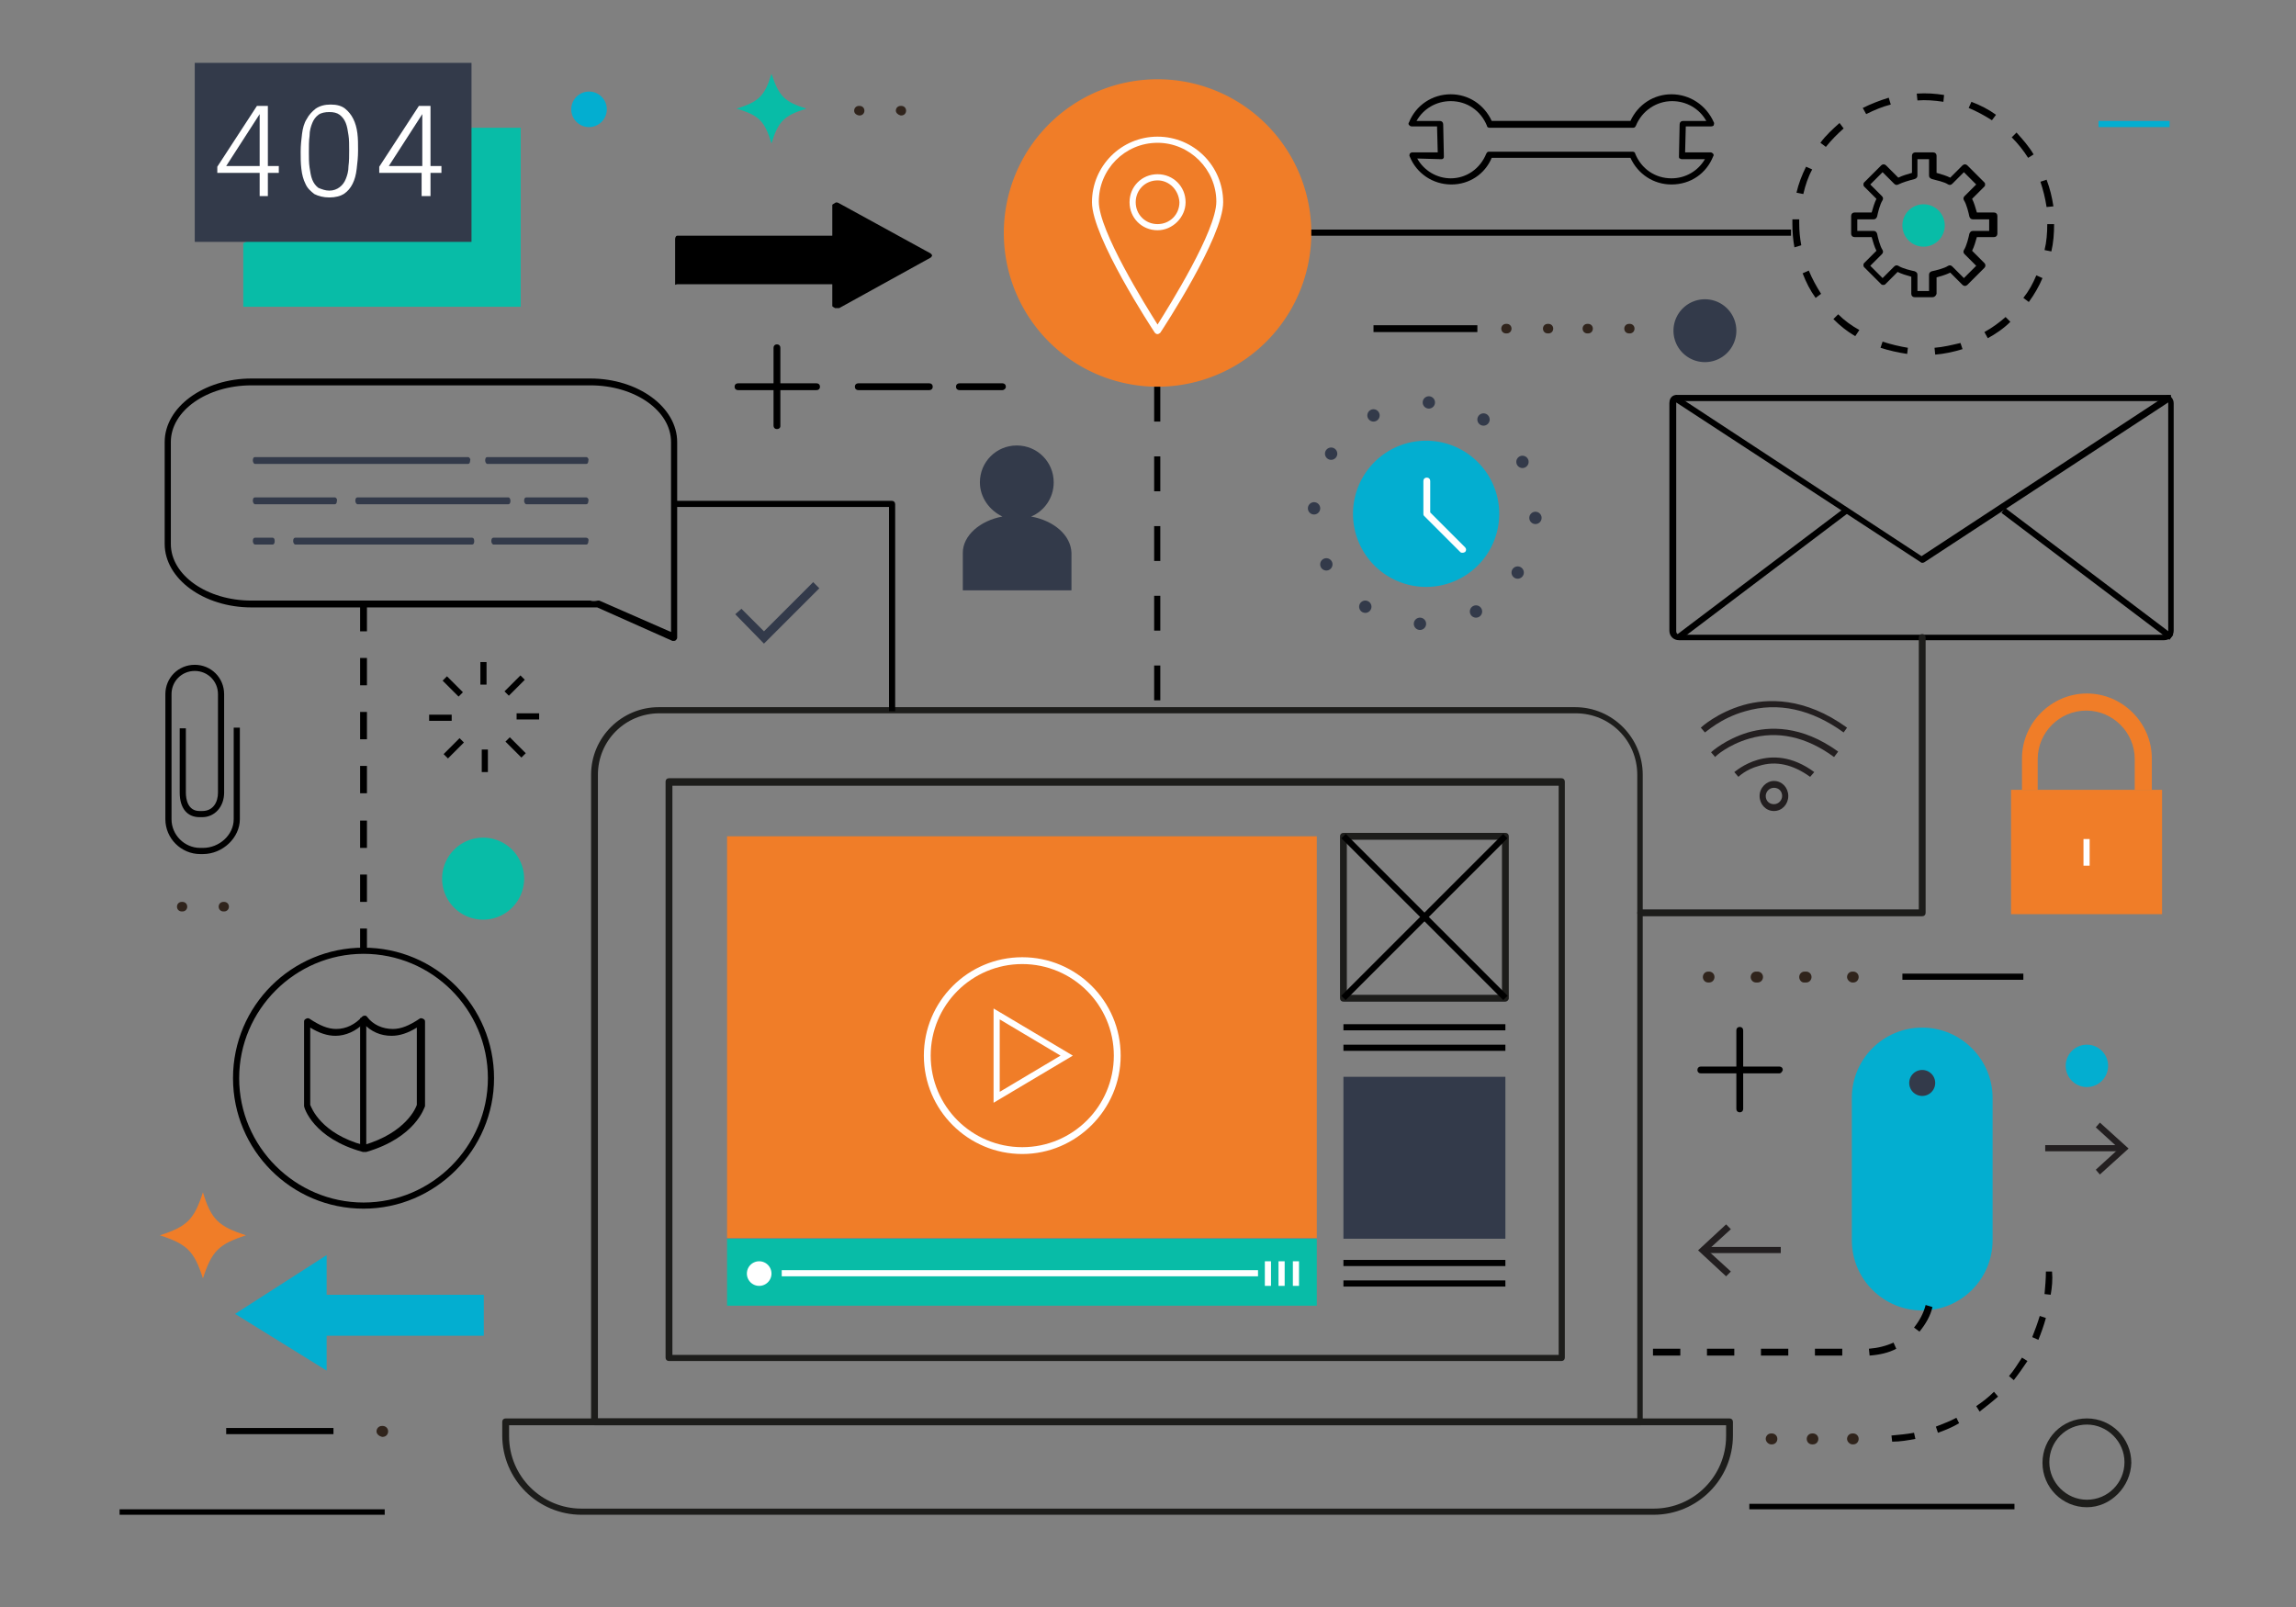 <?xml version="1.0" encoding="utf-8"?>
<svg id="master-artboard" viewBox="0 0 336 235.2" version="1.1" xmlns="http://www.w3.org/2000/svg" x="0px" y="0px" style="enable-background:new 0 0 336 235.2;" width="336px" height="235.2px">

<rect x="0" y="0" width="336" height="235.2" fill="#808080" stroke="none"/>

<g id="bag" transform="matrix(1, 0, 0, 1, -2.842170943040401e-14, 0)">
	</g>

<g id="background">
</g>

<g id="small_elements">
</g>
<g id="eyeglass" transform="matrix(1, 0, 0, 1, -2.842170943040401e-14, 0)">
	</g><g id="computer" transform="matrix(1, 0, 0, 1, -2.842170943040401e-14, 0)">
	</g><g id="pencil" transform="matrix(1, 0, 0, 1, -2.842170943040401e-14, 0)">
	</g><g id="mug" transform="matrix(1, 0, 0, 1, -2.842170943040401e-14, 0)">
	</g><g transform="matrix(1, 0, 0, 1, -8.526512829121202e-14, 0)">
			<g>
				<path d="M 70.3 96.9 H 71.2 V 100.2 H 70.3 V 96.9 Z"/>
			</g>
		</g><g transform="matrix(1, 0, 0, 1, -1.1368683772161603e-13, 0)">
				<path d="M 64.6 100 H 67.9 V 100.9 H 64.6 V 100 Z" transform="matrix(0.707 0.707 -0.707 0.707 90.438 -17.389)"/>
			</g><g transform="matrix(1, 0, 0, 1, -1.1368683772161603e-13, 0)">
				<path d="M 62.8 104.6 H 66.1 V 105.5 H 62.8 V 104.6 Z"/>
			</g><g transform="matrix(1, 0, 0, 1, -1.1368683772161603e-13, 0)">
				<path d="M 65.9 107.9 H 66.8 V 111.2 H 65.9 V 107.9 Z" transform="matrix(0.707 0.707 -0.707 0.707 96.946 -14.84)"/>
			</g><g transform="matrix(1, 0, 0, 1, -1.1368683772161603e-13, 0)">
				<path d="M 70.5 109.7 H 71.4 V 113 H 70.5 V 109.7 Z"/>
			</g><g transform="matrix(1, 0, 0, 1, -1.1368683772161603e-13, 0)">
				<path d="M 73.8 109 H 77.1 V 109.9 H 73.8 V 109 Z" transform="matrix(0.707 0.707 -0.707 0.707 99.493 -21.333)"/>
			</g><g transform="matrix(1, 0, 0, 1, -1.1368683772161603e-13, 0)">
				<path d="M 75.6 104.4 H 78.9 V 105.3 H 75.6 V 104.4 Z"/>
			</g><g transform="matrix(1, 0, 0, 1, -1.1368683772161603e-13, 0)">
				<path d="M 74.9 98.7 H 75.8 V 102 H 74.9 V 98.7 Z" transform="matrix(0.707 0.707 -0.707 0.707 92.989 -23.881)"/>
			</g><g transform="matrix(1, 0, 0, 1, -8.526512829121202e-14, 0)">
			<path d="M29.7,125h-0.4c-2.8,0-5.1-2.3-5.1-5.1v-18.3c0-2.4,1.9-4.3,4.3-4.3s4.3,1.9,4.3,4.3V116c0,2.1-1.4,3.6-3.2,3.6h-0.4&#10;&#9;&#9;&#9;&#9;c-1.8,0-2.9-1.3-2.9-3.6v-9.4h0.9v9.4c0,1,0.3,2.7,2,2.7h0.4c1.6,0,2.3-1.3,2.3-2.7v-14.4c0-1.9-1.5-3.4-3.4-3.4&#10;&#9;&#9;&#9;&#9;c-1.9,0-3.4,1.5-3.4,3.4v18.3c0,2.3,1.9,4.2,4.2,4.2h0.4c2.4,0,4.5-1.9,4.5-4.2v-13.4h0.9v13.4C35.1,122.6,32.6,125,29.7,125z"/>
		</g><g transform="matrix(1, 0, 0, 1, -8.526512829121202e-14, 0)">
			<g>
				<g>
					<path d="M 299.3 167.6 H 310.4 V 168.5 H 299.3 V 167.6 Z" class="st0" style="fill: rgb(35, 31, 32);"/>
				</g>
			</g>
			<g>
				<g>
					<g>
						<path d="M 307.3 164.3 L 306.7 165 L 310.1 168.1 L 306.7 171.2 L 307.3 171.9 L 311.5 168.1 Z" class="st0" style="fill: rgb(35, 31, 32);"/>
					</g>
				</g>
			</g>
		</g><g transform="matrix(1, 0, 0, 1, -1.1368683772161603e-13, 0)">
				<g>
					<path d="M 249.5 182.5 H 260.6 V 183.4 H 249.5 V 182.5 Z" class="st0" style="fill: rgb(35, 31, 32);"/>
				</g>
			</g><g transform="matrix(1, 0, 0, 1, -1.4210854715202004e-13, 0)">
					<g>
						<path d="M 252.6 186.8 L 253.3 186.1 L 249.9 183 L 253.3 179.9 L 252.6 179.2 L 248.5 183 Z" class="st0" style="fill: rgb(35, 31, 32);"/>
					</g>
				</g><g transform="matrix(1, 0, 0, 1, -1.1368683772161603e-13, 0)">
				<path d="M122.6,45.1c-0.1,0-0.3,0-0.4,0c-0.1-0.1-0.4-0.2-0.4-0.3v-3.2H99.1c-0.2,0-0.3,0.2-0.3,0V35c0-0.2,0.1-0.5,0.3-0.5&#10;&#9;&#9;&#9;&#9;&#9;h22.7V30c0-0.1,0.3-0.2,0.4-0.3c0.1-0.1,0.3-0.1,0.5,0l13.5,7.4c0.1,0.1,0.2,0.2,0.2,0.3c0,0.1-0.1,0.2-0.2,0.3l-13.4,7.4&#10;&#9;&#9;&#9;&#9;&#9;C122.7,45.1,122.7,45.1,122.6,45.1z"/>
			</g><g transform="matrix(1, 0, 0, 1, -1.1368683772161603e-13, 0)">
				<path d="M 34.4 192.3 L 47.8 200.6 L 47.8 195.5 L 70.8 195.5 L 70.8 189.5 L 47.8 189.5 L 47.8 183.7 Z" class="st1" style="fill: rgb(3, 174, 208);"/>
			</g><g transform="matrix(1, 0, 0, 1, -8.526512829121202e-14, 0)">
			<g>
				<path d="M260.4,157.1h-11.5c-0.3,0-0.5-0.2-0.5-0.5c0-0.3,0.2-0.5,0.5-0.5h11.5c0.3,0,0.5,0.2,0.5,0.5&#10;&#9;&#9;&#9;&#9;&#9;C260.8,156.9,260.6,157.1,260.4,157.1z"/>
			</g>
		</g><g transform="matrix(1, 0, 0, 1, -1.1368683772161603e-13, 0)">
				<path d="M254.6,162.8c-0.3,0-0.5-0.2-0.5-0.5v-11.5c0-0.3,0.2-0.5,0.5-0.5c0.3,0,0.5,0.2,0.5,0.5v11.5&#10;&#9;&#9;&#9;&#9;&#9;C255.1,162.6,254.9,162.8,254.6,162.8z"/>
			</g><g transform="matrix(1, 0, 0, 1, -8.526512829121202e-14, 0)">
			<g>
				<path d="M119.5,57.1H108c-0.3,0-0.5-0.2-0.5-0.5s0.2-0.5,0.5-0.5h11.5c0.3,0,0.5,0.2,0.5,0.5S119.8,57.1,119.5,57.1z"/>
			</g>
		</g><g transform="matrix(1, 0, 0, 1, -1.1368683772161603e-13, 0)">
				<path d="M113.7,62.8c-0.3,0-0.5-0.2-0.5-0.5V50.9c0-0.3,0.2-0.5,0.5-0.5c0.3,0,0.5,0.2,0.5,0.5v11.5&#10;&#9;&#9;&#9;&#9;&#9;C114.2,62.6,114,62.8,113.7,62.8z"/>
			</g><g transform="matrix(1, 0, 0, 1, -8.526512829121202e-14, 0)">
			<g>
				<g>
					<path d="M98.6,93.8c-0.1,0-0.1,0-0.2,0l-11-4.9c-0.4,0-0.7,0-1,0H36.8c-7,0-12.7-4.2-12.7-9.3V64.7c0-5.1,5.7-9.3,12.7-9.3&#10;&#9;&#9;&#9;&#9;&#9;&#9;h49.6c7,0,12.7,4.2,12.7,9.3v28.6c0,0.2-0.1,0.3-0.2,0.4C98.8,93.8,98.7,93.8,98.6,93.8z M87.5,87.9c0.1,0,0.1,0,0.2,0&#10;&#9;&#9;&#9;&#9;&#9;&#9;l10.5,4.6V64.7c0-4.6-5.3-8.3-11.8-8.3H36.8c-6.5,0-11.8,3.7-11.8,8.3v14.9c0,4.6,5.3,8.3,11.8,8.3h49.6&#10;&#9;&#9;&#9;&#9;&#9;&#9;C86.7,88,87,88,87.5,87.9C87.4,87.9,87.4,87.9,87.5,87.9z"/>
				</g>
			</g>
		</g><g transform="matrix(1, 0, 0, 1, -1.1368683772161603e-13, 0)">
				<path class="st2" d="M68.5,66.9H37.3c-0.2,0-0.3,0.2-0.3,0.5c0,0.3,0.2,0.5,0.3,0.5h31.2c0.2,0,0.3-0.2,0.3-0.5&#10;&#9;&#9;&#9;&#9;&#9;C68.9,67.2,68.7,66.9,68.5,66.9z" style="fill: rgb(51, 58, 74);"/>
			</g><g transform="matrix(1, 0, 0, 1, -1.1368683772161603e-13, 0)">
				<path class="st2" d="M85.8,66.9H71.3c-0.2,0-0.3,0.2-0.3,0.5c0,0.3,0.2,0.5,0.3,0.5h14.5c0.2,0,0.3-0.2,0.3-0.5&#10;&#9;&#9;&#9;&#9;&#9;C86.2,67.2,86,66.9,85.8,66.9z" style="fill: rgb(51, 58, 74);"/>
			</g><g transform="matrix(1, 0, 0, 1, -1.1368683772161603e-13, 0)">
				<path class="st2" d="M49,72.8H37.3c-0.2,0-0.3,0.2-0.3,0.5c0,0.3,0.2,0.5,0.3,0.5H49c0.2,0,0.3-0.2,0.3-0.5&#10;&#9;&#9;&#9;&#9;&#9;C49.4,73.1,49.2,72.8,49,72.8z" style="fill: rgb(51, 58, 74);"/>
			</g><g transform="matrix(1, 0, 0, 1, -1.1368683772161603e-13, 0)">
				<path class="st2" d="M85.8,72.8h-8.8c-0.2,0-0.3,0.2-0.3,0.5c0,0.3,0.2,0.5,0.3,0.5h8.8c0.2,0,0.3-0.2,0.3-0.5&#10;&#9;&#9;&#9;&#9;&#9;C86.2,73.1,86,72.8,85.8,72.8z" style="fill: rgb(51, 58, 74);"/>
			</g><g transform="matrix(1, 0, 0, 1, -1.1368683772161603e-13, 0)">
				<path class="st2" d="M74.4,72.8H52.3c-0.2,0-0.3,0.2-0.3,0.5c0,0.3,0.2,0.5,0.3,0.5h22.1c0.2,0,0.3-0.2,0.3-0.5&#10;&#9;&#9;&#9;&#9;&#9;C74.7,73.1,74.6,72.8,74.4,72.8z" style="fill: rgb(51, 58, 74);"/>
			</g><g transform="matrix(1, 0, 0, 1, -1.1368683772161603e-13, 0)">
				<path class="st2" d="M39.9,78.7h-2.6c-0.2,0-0.3,0.2-0.3,0.5c0,0.3,0.2,0.5,0.3,0.5h2.6c0.2,0,0.3-0.2,0.3-0.5&#10;&#9;&#9;&#9;&#9;&#9;C40.2,78.9,40.1,78.7,39.9,78.7z" style="fill: rgb(51, 58, 74);"/>
			</g><g transform="matrix(1, 0, 0, 1, -1.1368683772161603e-13, 0)">
				<path class="st2" d="M69.1,78.7H43.2c-0.2,0-0.3,0.2-0.3,0.5c0,0.3,0.2,0.5,0.3,0.5h25.9c0.2,0,0.3-0.2,0.3-0.5&#10;&#9;&#9;&#9;&#9;&#9;C69.4,78.9,69.3,78.7,69.1,78.7z" style="fill: rgb(51, 58, 74);"/>
			</g><g transform="matrix(1, 0, 0, 1, -1.1368683772161603e-13, 0)">
				<path class="st2" d="M85.8,78.7H72.2c-0.2,0-0.3,0.2-0.3,0.5c0,0.3,0.2,0.5,0.3,0.5h13.6c0.2,0,0.3-0.2,0.3-0.5&#10;&#9;&#9;&#9;&#9;&#9;C86.2,78.9,86,78.7,85.8,78.7z" style="fill: rgb(51, 58, 74);"/>
			</g><g transform="matrix(1, 0, 0, 1, -8.526512829121202e-14, 0)">
			<g>
				<g>
					<path d="M316.7,93.7h-71c-0.8,0-1.4-0.6-1.4-1.4V59c0-0.5,0.2-0.9,0.6-1.1c0.2-0.1,0.4-0.1,0.5,0l35.8,23.5L317,57.9&#10;&#9;&#9;&#9;&#9;&#9;&#9;c0.2-0.1,0.4-0.1,0.5,0c0.4,0.3,0.6,0.7,0.6,1.1v33.3C318.1,93.1,317.5,93.7,316.7,93.7z M245.3,58.9c0,0,0,0.1,0,0.2v33.3&#10;&#9;&#9;&#9;&#9;&#9;&#9;c0,0.3,0.2,0.5,0.5,0.5h71c0.3,0,0.5-0.2,0.5-0.5V59c0,0,0-0.1,0-0.1l-35.7,23.4c-0.2,0.1-0.4,0.1-0.5,0L245.3,58.9z"/>
				</g>
			</g>
		</g><g transform="matrix(1, 0, 0, 1, -1.1368683772161603e-13, 0)">
				<path d="M 245.2 57.8 H 317.7 V 58.7 H 245.2 V 57.8 Z"/>
			</g><g transform="matrix(1, 0, 0, 1, -1.1368683772161603e-13, 0)">
				<path d="M 257.5 68.6 H 258.4 V 99.4 H 257.5 V 68.6 Z" transform="matrix(0.603 0.798 -0.798 0.603 169.331 -172.448)"/>
			</g><g transform="matrix(1, 0, 0, 1, -1.1368683772161603e-13, 0)">
				<path d="M 290 83.5 H 320.8 V 84.4 H 290 V 83.5 Z" transform="matrix(0.798 0.603 -0.603 0.798 112.375 -167.153)"/>
			</g><g transform="matrix(1, 0, 0, 1, -8.526512829121202e-14, 0)">
			<path d="M212.4,27L212.4,27L212.4,27c-2.7,0-5.1-1.6-6.1-4.1c-0.1-0.1,0-0.3,0-0.4c0.1-0.1,0.2-0.2,0.4-0.2l3.7,0l-0.1-3.8h-3.7&#10;&#9;&#9;&#9;&#9;c-0.2,0-0.3-0.1-0.4-0.2c-0.1-0.1-0.1-0.3,0-0.4c1-2.5,3.4-4.1,6.1-4.1c2.6,0,4.9,1.5,6,3.9l20.3,0c1.1-2.4,3.4-3.9,6-3.9&#10;&#9;&#9;&#9;&#9;c2.7,0,5.1,1.6,6.2,4.1c0.1,0.1,0,0.3,0,0.4s-0.2,0.2-0.4,0.2l0,0l-3.7,0l-0.1,3.8l3.7,0c0.2,0,0.3,0.1,0.4,0.2&#10;&#9;&#9;&#9;&#9;c0.1,0.1,0.1,0.3,0,0.4c-1,2.5-3.3,4.1-6.1,4.1c-2.6,0-4.9-1.5-6-3.9h-20.3C217.3,25.5,215,27,212.4,27z M207.4,23.2&#10;&#9;&#9;&#9;&#9;c1,1.8,2.9,2.9,4.9,2.9l0,0.5v-0.5c2.3,0,4.3-1.4,5.2-3.6c0.1-0.2,0.2-0.3,0.4-0.3l21,0c0.2,0,0.4,0.1,0.4,0.3&#10;&#9;&#9;&#9;&#9;c0.9,2.2,2.9,3.6,5.3,3.6c2.1,0,3.9-1.1,4.9-2.8l-3.4,0c-0.1,0-0.2-0.1-0.3-0.1c-0.1-0.1-0.1-0.2-0.1-0.3l0.1-4.7&#10;&#9;&#9;&#9;&#9;c0-0.3,0.2-0.5,0.5-0.5l0,0l3.4,0c-1-1.8-2.9-2.9-5-2.9c-2.3,0-4.4,1.4-5.3,3.6c-0.1,0.2-0.2,0.3-0.4,0.3l-21,0&#10;&#9;&#9;&#9;&#9;c-0.2,0-0.4-0.1-0.4-0.3c-0.9-2.2-2.9-3.6-5.3-3.6c-2.1,0-4,1.1-5,2.9h3.4c0.3,0,0.5,0.2,0.5,0.5l0.1,4.7c0,0.1,0,0.2-0.1,0.3&#10;&#9;&#9;&#9;&#9;c-0.1,0.1-0.2,0.1-0.3,0.1L207.4,23.2z"/>
		</g><g transform="matrix(1, 0, 0, 1, -8.526512829121202e-14, 0)">
			<g>
				<path class="st1" d="M281.3,150.4C281.3,150.4,281.3,150.4,281.3,150.4c-5.7,0-10.3,4.6-10.3,10.3c0,0,0,0.1,0,0.1v0.1v19.4&#10;&#9;&#9;&#9;&#9;&#9;c0,0.1,0,0.1,0,0.2v1h0c0,5.8,4.7,10.3,10.3,10.3c5.7,0,10.3-4.6,10.3-10.3v-20.6C291.7,155.1,287,150.4,281.3,150.4z" style="fill: rgb(3, 174, 208);"/>
			</g>
		</g><g transform="matrix(1, 0, 0, 1, -1.1368683772161603e-13, 0)">
				<path d="M 283.2 158.5 A 1.9 1.9 0 0 1 281.3 160.4 A 1.9 1.9 0 0 1 279.4 158.5 A 1.9 1.9 0 0 1 281.3 156.6 A 1.9 1.9 0 0 1 283.2 158.5 Z" class="st2" style="fill: rgb(51, 58, 74);"/>
			</g><g transform="matrix(1, 0, 0, 1, -8.526512829121202e-14, 0)">
			<g>
				<path class="st0" d="M268.4,110.8c-4.1-3-8.3-3.9-12.4-2.7c-3.1,0.9-5,2.6-5,2.7l-0.6-0.7c0.1-0.1,2.1-1.9,5.4-2.9&#10;&#9;&#9;&#9;&#9;&#9;c3.1-0.9,7.8-1.1,13.2,2.8L268.4,110.8z" style="fill: rgb(35, 31, 32);"/>
			</g>
		</g><g transform="matrix(1, 0, 0, 1, -1.1368683772161603e-13, 0)">
				<path class="st0" d="M269.8,107.2c-4.7-3.4-9.6-4.5-14.4-3.1c-3.6,1-5.8,3.1-5.9,3.1l-0.6-0.7c0.1-0.1,2.4-2.2,6.2-3.3&#10;&#9;&#9;&#9;&#9;&#9;c3.5-1,9-1.2,15.2,3.3L269.8,107.2z" style="fill: rgb(35, 31, 32);"/>
			</g><g transform="matrix(1, 0, 0, 1, -1.1368683772161603e-13, 0)">
				<path class="st0" d="M264.9,113.7c-2.5-1.8-5-2.4-7.5-1.6c-1.9,0.5-3,1.6-3,1.6l-0.6-0.7c0.1,0,5.2-4.8,11.7,0L264.9,113.7z" style="fill: rgb(35, 31, 32);"/>
			</g><g transform="matrix(1, 0, 0, 1, -1.1368683772161603e-13, 0)">
				<path class="st0" d="M259.6,118.7L259.6,118.7c-1.2,0-2.1-1-2.1-2.2c0-1.2,1-2.2,2.1-2.2c1.2,0,2.1,1,2.1,2.2&#10;&#9;&#9;&#9;&#9;&#9;C261.7,117.7,260.8,118.7,259.6,118.7z M259.6,115.3c-0.7,0-1.2,0.6-1.2,1.2c0,0.7,0.5,1.2,1.2,1.2c0.7,0,1.2-0.6,1.2-1.2&#10;&#9;&#9;&#9;&#9;&#9;C260.8,115.8,260.3,115.3,259.6,115.3z" style="fill: rgb(35, 31, 32);"/>
			</g><g transform="matrix(1, 0, 0, 1, -8.526512829121202e-14, 0)">
			<path class="st2" d="M150.9,75.6c1.9-0.8,3.3-2.7,3.3-5c0-3-2.4-5.4-5.4-5.4c-3,0-5.4,2.4-5.4,5.4c0,2.2,1.4,4.1,3.3,5&#10;&#9;&#9;&#9;&#9;c-3.3,0.6-5.8,2.8-5.8,5.3c0,3.1,0,5.5,0,5.5h15.9v-5.5C156.7,78.3,154.2,76.2,150.9,75.6z" style="fill: rgb(51, 58, 74);"/>
		</g><g transform="matrix(1, 0, 0, 1, -8.526512829121202e-14, 0)">
			<g>
				<path d="M 191.9 34.1 A 22.5 22.5 0 0 1 169.4 56.6 A 22.5 22.5 0 0 1 146.9 34.1 A 22.5 22.5 0 0 1 169.4 11.6 A 22.5 22.5 0 0 1 191.9 34.1 Z" class="st3" style="fill: rgb(240, 125, 40);"/>
			</g>
		</g><g transform="matrix(1, 0, 0, 1, -1.1368683772161603e-13, 0)">
				<g>
					<g>
						<path class="st4" d="M169.4,48.9c-0.2,0-0.3-0.1-0.4-0.2c-0.4-0.6-9.2-14-9.2-19.1c0-5.3,4.3-9.6,9.6-9.6&#10;&#9;&#9;&#9;&#9;&#9;&#9;&#9;c5.3,0,9.6,4.3,9.6,9.6c0,5.1-8.8,18.5-9.2,19.1C169.7,48.8,169.5,48.9,169.4,48.9z M169.4,20.9c-4.8,0-8.6,3.9-8.6,8.6&#10;&#9;&#9;&#9;&#9;&#9;&#9;&#9;c0,4.3,6.9,15.3,8.6,18c1.7-2.7,8.6-13.7,8.6-18C178,24.8,174.1,20.9,169.4,20.9z" style="fill: rgb(255, 255, 255);"/>
					</g>
				</g>
			</g><g transform="matrix(1, 0, 0, 1, -1.4210854715202004e-13, 0)">
					<g>
						<path class="st4" d="M169.4,33.7c-2.3,0-4.1-1.8-4.1-4.1c0-2.3,1.8-4.1,4.1-4.1c2.3,0,4.1,1.8,4.1,4.1&#10;&#9;&#9;&#9;&#9;&#9;&#9;&#9;C173.5,31.8,171.6,33.7,169.4,33.7z M169.4,26.4c-1.8,0-3.2,1.4-3.2,3.2c0,1.8,1.4,3.2,3.2,3.2c1.8,0,3.2-1.4,3.2-3.2&#10;&#9;&#9;&#9;&#9;&#9;&#9;&#9;C172.5,27.8,171.1,26.4,169.4,26.4z" style="fill: rgb(255, 255, 255);"/>
					</g>
				</g><g transform="matrix(1, 0, 0, 1, -8.526512829121202e-14, 0)">
			<g>
				<path d="M282.8,43.5h-2.6c-0.3,0-0.5-0.2-0.5-0.5v-2.5c-0.7-0.2-1.4-0.4-2-0.7l-1.8,1.8c-0.1,0.1-0.2,0.1-0.3,0.1c0,0,0,0,0,0&#10;&#9;&#9;&#9;&#9;&#9;c-0.1,0-0.2,0-0.3-0.1l-2.5-2.5c-0.1-0.1-0.1-0.2-0.1-0.3c0-0.1,0-0.2,0.1-0.3l1.8-1.8c-0.3-0.6-0.5-1.3-0.7-2h-2.5&#10;&#9;&#9;&#9;&#9;&#9;c-0.3,0-0.5-0.2-0.5-0.5v-2.6c0-0.3,0.2-0.5,0.5-0.5h2.5c0.2-0.7,0.4-1.4,0.7-2l-1.8-1.8c-0.1-0.1-0.1-0.2-0.1-0.3&#10;&#9;&#9;&#9;&#9;&#9;c0-0.1,0-0.2,0.1-0.3l2.5-2.5c0.2-0.2,0.5-0.2,0.7,0l1.8,1.8c0.6-0.3,1.3-0.5,2-0.7v-2.5c0-0.3,0.2-0.5,0.5-0.5h2.6&#10;&#9;&#9;&#9;&#9;&#9;c0.3,0,0.5,0.2,0.5,0.5v2.5c0.7,0.2,1.4,0.4,2,0.7l1.8-1.8c0.2-0.2,0.5-0.2,0.7,0l2.5,2.5c0.1,0.1,0.1,0.2,0.1,0.3&#10;&#9;&#9;&#9;&#9;&#9;c0,0.1,0,0.2-0.1,0.3l-1.8,1.8c0.3,0.6,0.5,1.3,0.7,2h2.5c0.3,0,0.5,0.2,0.5,0.5v2.6c0,0.3-0.2,0.5-0.5,0.5h-2.5&#10;&#9;&#9;&#9;&#9;&#9;c-0.2,0.7-0.4,1.4-0.7,2l1.8,1.8c0.2,0.2,0.2,0.5,0,0.7l-2.5,2.5c-0.2,0.2-0.5,0.2-0.7,0l-1.8-1.8c-0.6,0.3-1.3,0.5-2,0.7V43&#10;&#9;&#9;&#9;&#9;&#9;C283.3,43.3,283.1,43.5,282.8,43.5z M280.6,42.6h1.7v-2.4c0-0.2,0.1-0.4,0.4-0.5c0.5-0.1,1.8-0.4,2.4-0.8&#10;&#9;&#9;&#9;&#9;&#9;c0.2-0.1,0.4-0.1,0.6,0.1l1.7,1.7l1.8-1.8l-1.7-1.7c-0.2-0.2-0.2-0.4-0.1-0.6c0.4-0.6,0.7-1.9,0.8-2.4c0.1-0.2,0.2-0.4,0.5-0.4&#10;&#9;&#9;&#9;&#9;&#9;h2.4v-1.7h-2.4c-0.2,0-0.4-0.1-0.5-0.4c-0.1-0.5-0.4-1.8-0.8-2.4c-0.1-0.2-0.1-0.4,0.1-0.6l1.7-1.7l-1.8-1.8l-1.7,1.7&#10;&#9;&#9;&#9;&#9;&#9;c-0.2,0.2-0.4,0.2-0.6,0.1c-0.6-0.4-1.7-0.6-2.4-0.8c-0.2-0.1-0.4-0.2-0.4-0.5v-2.4h-1.7v2.4c0,0.2-0.1,0.4-0.4,0.5&#10;&#9;&#9;&#9;&#9;&#9;c-0.8,0.2-1.8,0.5-2.4,0.8c-0.2,0.1-0.4,0.1-0.6-0.1l-1.7-1.7l-1.8,1.8l1.7,1.7c0.2,0.2,0.2,0.4,0.1,0.6&#10;&#9;&#9;&#9;&#9;&#9;c-0.4,0.6-0.7,1.9-0.8,2.4c-0.1,0.2-0.2,0.4-0.5,0.4h-2.4v1.7h2.4c0.2,0,0.4,0.1,0.5,0.4c0.1,0.5,0.4,1.8,0.8,2.4&#10;&#9;&#9;&#9;&#9;&#9;c0.1,0.2,0.1,0.4-0.1,0.6l-1.7,1.7l1.8,1.8l1.7-1.7c0.2-0.2,0.4-0.2,0.6-0.1c0.6,0.4,1.9,0.7,2.4,0.8c0.2,0.1,0.4,0.2,0.4,0.5&#10;&#9;&#9;&#9;&#9;&#9;V42.6z"/>
			</g>
		</g><g transform="matrix(1, 0, 0, 1, -1.1368683772161603e-13, 0)">
				<path d="M 284.6 33 A 3.1 3.1 0 0 1 281.5 36.1 A 3.1 3.1 0 0 1 278.4 33 A 3.1 3.1 0 0 1 281.5 29.9 A 3.1 3.1 0 0 1 284.6 33 Z" class="st5" style="fill: rgb(8, 188, 167);"/>
			</g><g transform="matrix(1, 0, 0, 1, -8.526512829121202e-14, 0)">
			<g>
				<g>
					<path d="M53.2,168.6c0,0-0.1,0-0.1,0c-7.3-2-8.6-6.5-8.6-6.7c0,0,0-0.1,0-0.1v-12.3c0-0.2,0.1-0.3,0.3-0.4&#10;&#9;&#9;&#9;&#9;&#9;&#9;c0.2-0.1,0.3-0.1,0.5,0c1.5,1,2.7,1.5,3.9,1.5c1.5,0,2.8-0.7,3.8-1.8c0.2-0.2,0.6-0.2,0.7,0c0.9,1.2,2.3,1.8,3.8,1.8&#10;&#9;&#9;&#9;&#9;&#9;&#9;c1.2,0,2.4-0.5,3.9-1.5c0.1-0.1,0.3-0.1,0.5,0c0.2,0.1,0.3,0.2,0.3,0.4v12.3c0,0,0,0.1,0,0.1c-0.1,0.2-1.4,4.6-8.6,6.7&#10;&#9;&#9;&#9;&#9;&#9;&#9;C53.3,168.6,53.2,168.6,53.2,168.6z M45.4,161.7c0.2,0.5,1.6,4.2,7.8,5.9c6.2-1.8,7.7-5.5,7.8-5.9v-11.3&#10;&#9;&#9;&#9;&#9;&#9;&#9;c-1.3,0.8-2.5,1.2-3.7,1.2c-1.6,0-3-0.6-4.1-1.8c-1.1,1.1-2.6,1.8-4.1,1.8c-1.2,0-2.4-0.4-3.7-1.2V161.7z"/>
				</g>
			</g>
		</g><g transform="matrix(1, 0, 0, 1, -1.1368683772161603e-13, 0)">
				<path d="M 52.7 149 H 53.6 V 168.1 H 52.7 V 149 Z"/>
			</g><g transform="matrix(1, 0, 0, 1, -8.526512829121202e-14, 0)">
			<g>
				<path d="M 294.3 115.6 H 316.4 V 133.8 H 294.3 V 115.6 Z" class="st3" style="fill: rgb(240, 125, 40);"/>
			</g>
		</g><g transform="matrix(1, 0, 0, 1, -1.1368683772161603e-13, 0)">
				<g>
					<path d="M 304.9 122.8 H 305.8 V 126.7 H 304.9 V 122.8 Z" class="st4" style="fill: rgb(255, 255, 255);"/>
				</g>
			</g><g transform="matrix(1, 0, 0, 1, -1.1368683772161603e-13, 0)">
				<g>
					<path class="st3" d="M314.9,115.6v-4.6c0-5.2-4.3-9.5-9.5-9.5c-5.2,0-9.5,4.3-9.5,9.5v4.6h2.3v-4.5c0-3.9,3.2-7.1,7.1-7.1&#10;&#9;&#9;&#9;&#9;&#9;&#9;c3.9,0,7.1,3.2,7.1,7.1v4.5H314.9z" style="fill: rgb(240, 125, 40);"/>
				</g>
			</g><g transform="matrix(1, 0, 0, 1, -8.526512829121202e-14, 0)">
			<g>
				<path class="st6" d="M305.4,220.6c-3.6,0-6.5-2.9-6.5-6.5c0-3.6,2.9-6.5,6.5-6.5c3.6,0,6.5,2.9,6.5,6.5&#10;&#9;&#9;&#9;&#9;&#9;C311.8,217.6,308.9,220.6,305.4,220.6z M305.4,208.5c-3.1,0-5.5,2.5-5.5,5.5s2.5,5.5,5.5,5.5c3.1,0,5.5-2.5,5.5-5.5&#10;&#9;&#9;&#9;&#9;&#9;S308.4,208.5,305.4,208.5z" style="fill: rgb(29, 29, 27);"/>
			</g>
		</g><g transform="matrix(1, 0, 0, 1, -1.1368683772161603e-13, 0)">
				<g>
					<path d="M 254.1 48.4 A 4.6 4.6 0 0 1 249.5 53 A 4.6 4.6 0 0 1 244.9 48.4 A 4.6 4.6 0 0 1 249.5 43.8 A 4.6 4.6 0 0 1 254.1 48.4 Z" class="st2" style="fill: rgb(51, 58, 74);"/>
				</g>
			</g><g transform="matrix(1, 0, 0, 1, -1.4210854715202004e-13, 0)">
					<path d="M 88.8 16 A 2.6 2.6 0 0 1 86.2 18.6 A 2.6 2.6 0 0 1 83.6 16 A 2.6 2.6 0 0 1 86.2 13.4 A 2.6 2.6 0 0 1 88.8 16 Z" class="st1" style="fill: rgb(3, 174, 208);"/>
				</g><g transform="matrix(1, 0, 0, 1, -1.4210854715202004e-13, 0)">
					<path d="M 308.5 156 A 3.1 3.1 0 0 1 305.4 159.1 A 3.1 3.1 0 0 1 302.3 156 A 3.1 3.1 0 0 1 305.4 152.9 A 3.1 3.1 0 0 1 308.5 156 Z" class="st1" style="fill: rgb(3, 174, 208);"/>
				</g><g transform="matrix(1, 0, 0, 1, -1.4210854715202004e-13, 0)">
					<path class="st5" d="M118,15.9c-3.2,1-4.1,1.8-5.1,5.1c-1-3.3-1.8-4.1-5.1-5.1c3.2-1,4.1-1.8,5.1-5.1&#10;&#9;&#9;&#9;&#9;&#9;&#9;C114,14.1,114.8,14.9,118,15.9z" style="fill: rgb(8, 188, 167);"/>
				</g><g transform="matrix(1, 0, 0, 1, -1.4210854715202004e-13, 0)">
					<path class="st3" d="M36,180.8c-4,1.3-5,2.3-6.3,6.3c-1.3-4-2.3-5-6.3-6.3c4-1.3,5-2.3,6.3-6.3C30.9,178.5,32,179.5,36,180.8z" style="fill: rgb(240, 125, 40);"/>
				</g><g transform="matrix(1, 0, 0, 1, -1.4210854715202004e-13, 0)">
					<path d="M 76.7 128.6 A 6 6 0 0 1 70.7 134.6 A 6 6 0 0 1 64.7 128.6 A 6 6 0 0 1 70.7 122.6 A 6 6 0 0 1 76.7 128.6 Z" class="st5" style="fill: rgb(8, 188, 167);"/>
				</g><g transform="matrix(1, 0, 0, 1, -8.526512829121202e-14, 0)">
			<path d="M 119.9 86.1 L 119 85.2 L 111.8 92.4 L 108.5 89.1 L 107.6 89.9 L 111.8 94.2 Z" class="st2" style="fill: rgb(51, 58, 74);"/>
		</g><g transform="matrix(1, 0, 0, 1, -8.526512829121202e-14, 0)">
			<g>
				<path d="M 69 18.7 L 76.2 18.7 L 76.2 44.9 L 35.6 44.9 L 35.6 35.6" class="st5" style="fill: rgb(8, 188, 167);"/>
			</g>
		</g><g transform="matrix(1, 0, 0, 1, -1.1368683772161603e-13, 0)">
				<path d="M 28.5 9.2 H 69 V 35.4 H 28.5 V 9.2 Z" class="st2" style="fill: rgb(51, 58, 74);"/>
			</g><g transform="matrix(1, 0, 0, 1, -1.1368683772161603e-13, 0)">
				<g>
					<path class="st4" d="M38,28.7v-3.4h-6.2v-0.9l5.8-8.9h1.6v8.8h1.6v1h-1.6v3.4H38z M38,24.3v-7.6l-4.9,7.6H38z" style="fill: rgb(255, 255, 255);"/>
				</g>
			</g><g transform="matrix(1, 0, 0, 1, -1.4210854715202004e-13, 0)">
					<path class="st4" d="M48.2,28.9c-0.9,0-1.6-0.2-2.2-0.5c-0.5-0.4-1-0.8-1.3-1.5c-0.3-0.6-0.5-1.3-0.6-2.2&#10;&#9;&#9;&#9;&#9;&#9;&#9;C44,23.9,44,23.1,44,22.2c0-0.9,0.1-1.8,0.2-2.6c0.1-0.8,0.3-1.6,0.7-2.2c0.3-0.6,0.8-1.1,1.3-1.5c0.6-0.4,1.3-0.6,2.2-0.6&#10;&#9;&#9;&#9;&#9;&#9;&#9;c0.9,0,1.6,0.2,2.1,0.6c0.5,0.4,0.9,0.9,1.2,1.5c0.3,0.6,0.5,1.3,0.6,2.1c0.1,0.8,0.1,1.6,0.1,2.5c0,1-0.1,1.9-0.2,2.7&#10;&#9;&#9;&#9;&#9;&#9;&#9;c-0.1,0.9-0.3,1.6-0.6,2.2c-0.3,0.6-0.7,1.1-1.3,1.5C49.8,28.7,49.1,28.9,48.2,28.9z M48.2,27.9c0.6,0,1.1-0.2,1.5-0.5&#10;&#9;&#9;&#9;&#9;&#9;&#9;c0.4-0.3,0.7-0.7,0.9-1.2c0.2-0.5,0.4-1.1,0.4-1.9c0.1-0.7,0.1-1.5,0.1-2.3c0-0.8,0-1.6-0.1-2.2c-0.1-0.7-0.2-1.3-0.4-1.8&#10;&#9;&#9;&#9;&#9;&#9;&#9;c-0.2-0.5-0.5-0.9-0.9-1.2c-0.4-0.3-0.9-0.4-1.5-0.4c-0.6,0-1.2,0.1-1.6,0.4c-0.4,0.3-0.7,0.7-0.9,1.2&#10;&#9;&#9;&#9;&#9;&#9;&#9;c-0.2,0.5-0.4,1.1-0.4,1.9c-0.1,0.7-0.1,1.5-0.1,2.4c0,0.8,0,1.5,0.1,2.2c0.1,0.7,0.2,1.3,0.4,1.8c0.2,0.5,0.5,0.9,0.9,1.2&#10;&#9;&#9;&#9;&#9;&#9;&#9;C47.1,27.7,47.6,27.9,48.2,27.9z" style="fill: rgb(255, 255, 255);"/>
				</g><g transform="matrix(1, 0, 0, 1, -1.4210854715202004e-13, 0)">
					<path class="st4" d="M61.7,28.7v-3.4h-6.2v-0.9l5.8-8.9H63v8.8h1.6v1h-1.6v3.4H61.7z M61.8,24.3v-7.6l-4.9,7.6H61.8z" style="fill: rgb(255, 255, 255);"/>
				</g><g transform="matrix(1, 0, 0, 1, -8.526512829121202e-14, 0)">
			<g>
				<path d="M 219.4 75.2 A 10.7 10.7 0 0 1 208.7 85.9 A 10.7 10.7 0 0 1 198 75.2 A 10.7 10.7 0 0 1 208.7 64.5 A 10.7 10.7 0 0 1 219.4 75.2 Z" class="st1" style="fill: rgb(3, 174, 208);"/>
			</g>
		</g><g transform="matrix(1, 0, 0, 1, -1.1368683772161603e-13, 0)">
				<path class="st4" d="M214,80.9c-0.1,0-0.2,0-0.3-0.1l-5.3-5.3c-0.1-0.1-0.1-0.2-0.1-0.3v-4.8c0-0.3,0.2-0.5,0.5-0.5&#10;&#9;&#9;&#9;&#9;&#9;c0.3,0,0.5,0.2,0.5,0.5V75l5.1,5.1c0.2,0.2,0.2,0.5,0,0.7C214.2,80.9,214.1,80.9,214,80.9z" style="fill: rgb(255, 255, 255);"/>
			</g><g transform="matrix(1, 0, 0, 1, -1.1368683772161603e-13, 0)">
				<g>
					<path d="M 210 58.9 A 0.9 0.9 0 0 1 209.1 59.8 A 0.9 0.9 0 0 1 208.2 58.9 A 0.9 0.9 0 0 1 209.1 58 A 0.9 0.9 0 0 1 210 58.9 Z" class="st2" style="fill: rgb(51, 58, 74);"/>
				</g>
			</g><g transform="matrix(1, 0, 0, 1, -1.4210854715202004e-13, 0)">
					<path d="M 201.9 60.8 A 0.9 0.9 0 0 1 201 61.7 A 0.9 0.9 0 0 1 200.1 60.8 A 0.9 0.9 0 0 1 201 59.9 A 0.9 0.9 0 0 1 201.9 60.8 Z" class="st2" style="fill: rgb(51, 58, 74);"/>
				</g><g transform="matrix(1, 0, 0, 1, -1.4210854715202004e-13, 0)">
					<path d="M 195.7 66.4 A 0.9 0.9 0 0 1 194.8 67.3 A 0.9 0.9 0 0 1 193.9 66.4 A 0.9 0.9 0 0 1 194.8 65.5 A 0.9 0.9 0 0 1 195.7 66.4 Z" class="st2" style="fill: rgb(51, 58, 74);"/>
				</g><g transform="matrix(1, 0, 0, 1, -1.4210854715202004e-13, 0)">
					<path d="M 193.2 74.4 A 0.9 0.9 0 0 1 192.3 75.3 A 0.9 0.9 0 0 1 191.4 74.4 A 0.9 0.9 0 0 1 192.3 73.5 A 0.9 0.9 0 0 1 193.2 74.4 Z" class="st2" style="fill: rgb(51, 58, 74);"/>
				</g><g transform="matrix(1, 0, 0, 1, -1.4210854715202004e-13, 0)">
					<path d="M 195 82.6 A 0.9 0.9 0 0 1 194.1 83.5 A 0.9 0.9 0 0 1 193.2 82.6 A 0.9 0.9 0 0 1 194.1 81.7 A 0.9 0.9 0 0 1 195 82.6 Z" class="st2" style="fill: rgb(51, 58, 74);"/>
				</g><g transform="matrix(1, 0, 0, 1, -1.4210854715202004e-13, 0)">
					<path d="M 200.7 88.8 A 0.9 0.9 0 0 1 199.8 89.7 A 0.9 0.9 0 0 1 198.9 88.8 A 0.9 0.9 0 0 1 199.8 87.9 A 0.9 0.9 0 0 1 200.7 88.8 Z" class="st2" style="fill: rgb(51, 58, 74);"/>
				</g><g transform="matrix(1, 0, 0, 1, -1.4210854715202004e-13, 0)">
					<path d="M 208.7 91.3 A 0.9 0.9 0 0 1 207.8 92.2 A 0.9 0.9 0 0 1 206.9 91.3 A 0.9 0.9 0 0 1 207.8 90.4 A 0.9 0.9 0 0 1 208.7 91.3 Z" class="st2" style="fill: rgb(51, 58, 74);"/>
				</g><g transform="matrix(1, 0, 0, 1, -1.4210854715202004e-13, 0)">
					<path d="M 216.9 89.5 A 0.9 0.9 0 0 1 216 90.4 A 0.9 0.9 0 0 1 215.1 89.5 A 0.9 0.9 0 0 1 216 88.6 A 0.9 0.9 0 0 1 216.9 89.5 Z" class="st2" style="fill: rgb(51, 58, 74);"/>
				</g><g transform="matrix(1, 0, 0, 1, -1.4210854715202004e-13, 0)">
					<path d="M 223 83.8 A 0.9 0.9 0 0 1 222.1 84.7 A 0.9 0.9 0 0 1 221.2 83.8 A 0.9 0.9 0 0 1 222.1 82.9 A 0.9 0.9 0 0 1 223 83.8 Z" class="st2" style="fill: rgb(51, 58, 74);"/>
				</g><g transform="matrix(1, 0, 0, 1, -1.4210854715202004e-13, 0)">
					<path d="M 225.6 75.8 A 0.9 0.9 0 0 1 224.7 76.7 A 0.9 0.9 0 0 1 223.8 75.8 A 0.9 0.9 0 0 1 224.7 74.9 A 0.9 0.9 0 0 1 225.6 75.8 Z" class="st2" style="fill: rgb(51, 58, 74);"/>
				</g><g transform="matrix(1, 0, 0, 1, -1.4210854715202004e-13, 0)">
					<path d="M 223.7 67.6 A 0.9 0.9 0 0 1 222.8 68.5 A 0.9 0.9 0 0 1 221.9 67.6 A 0.9 0.9 0 0 1 222.8 66.7 A 0.9 0.9 0 0 1 223.7 67.6 Z" class="st2" style="fill: rgb(51, 58, 74);"/>
				</g><g transform="matrix(1, 0, 0, 1, -1.4210854715202004e-13, 0)">
					<path d="M 218 61.4 A 0.9 0.9 0 0 1 217.1 62.3 A 0.9 0.9 0 0 1 216.2 61.4 A 0.9 0.9 0 0 1 217.1 60.5 A 0.9 0.9 0 0 1 218 61.4 Z" class="st2" style="fill: rgb(51, 58, 74);"/>
				</g><g transform="matrix(1, 0, 0, 1, -8.526512829121202e-14, 0)">
			<g>
				<g>
					<g>
						<g>
							<g>
								<path class="st6" d="M240.1,208.6H87c-0.3,0-0.5-0.2-0.5-0.5c0-0.1,0-16.6,0-16.7v-78c0-5.5,4.5-9.9,9.9-9.9h134.1&#10;&#9;&#9;&#9;&#9;&#9;&#9;&#9;&#9;&#9;c5.5,0,9.9,4.5,9.9,9.9v78c0,0.1,0,4.1,0,8.2c0,4.2,0,8.4,0,8.5C240.6,208.4,240.4,208.6,240.1,208.6z M87.5,207.6h152.1&#10;&#9;&#9;&#9;&#9;&#9;&#9;&#9;&#9;&#9;c0-1.2,0-4.6,0-8c0-4.1,0-8.2,0-8.2v-78c0-5-4-9-9-9H96.5c-5,0-9,4-9,9v78C87.5,191.5,87.5,205,87.5,207.6z" style="fill: rgb(29, 29, 27);"/>
							</g>
						</g>
					</g>
					<g>
						<g>
							<path class="st6" d="M228.5,199.2H97.9c-0.3,0-0.5-0.2-0.5-0.5v-84.3c0-0.3,0.2-0.5,0.5-0.5h130.6c0.3,0,0.5,0.2,0.5,0.5&#10;&#9;&#9;&#9;&#9;&#9;&#9;&#9;&#9;v84.3C229,199,228.8,199.2,228.5,199.2z M98.4,198.3h129.7V115H98.4V198.3z" style="fill: rgb(29, 29, 27);"/>
						</g>
					</g>
					<g>
						<g>
							<g>
								<path class="st6" d="M242,221.7H85.1c-6.4,0-11.6-5.2-11.6-11.6v-2c0-0.3,0.2-0.5,0.5-0.5h179.1c0.3,0,0.5,0.2,0.5,0.5v2&#10;&#9;&#9;&#9;&#9;&#9;&#9;&#9;&#9;&#9;C253.6,216.5,248.4,221.7,242,221.7z M74.5,208.6v1.6c0,5.9,4.8,10.6,10.6,10.6H242c5.9,0,10.6-4.8,10.6-10.6v-1.6H74.5z" style="fill: rgb(29, 29, 27);"/>
							</g>
						</g>
					</g>
				</g>
			</g>
		</g><g transform="matrix(1, 0, 0, 1, -1.1368683772161603e-13, 0)">
				<path d="M 106.4 122.4 H 192.7 V 181.2 H 106.4 V 122.4 Z" class="st3" style="fill: rgb(240, 125, 40);"/>
			</g><g transform="matrix(1, 0, 0, 1, -1.1368683772161603e-13, 0)">
				<path d="M 106.4 181.3 H 192.7 V 191.1 H 106.4 V 181.3 Z" class="st5" style="fill: rgb(8, 188, 167);"/>
			</g><g transform="matrix(1, 0, 0, 1, -1.1368683772161603e-13, 0)">
				<path class="st4" d="M149.6,168.9c-7.9,0-14.4-6.4-14.4-14.4c0-7.9,6.4-14.4,14.4-14.4c7.9,0,14.4,6.4,14.4,14.4&#10;&#9;&#9;&#9;&#9;&#9;C164,162.4,157.5,168.9,149.6,168.9z M149.6,141.1c-7.4,0-13.4,6-13.4,13.4c0,7.4,6,13.4,13.4,13.4s13.4-6,13.4-13.4&#10;&#9;&#9;&#9;&#9;&#9;C163,147.1,157,141.1,149.6,141.1z" style="fill: rgb(255, 255, 255);"/>
			</g><g transform="matrix(1, 0, 0, 1, -1.1368683772161603e-13, 0)">
				<path class="st4" d="M145.4,161.4v-13.8l11.6,6.9L145.4,161.4z M146.3,149.2v10.6l8.9-5.3L146.3,149.2z" style="fill: rgb(255, 255, 255);"/>
			</g><g transform="matrix(1, 0, 0, 1, -1.1368683772161603e-13, 0)">
				<path class="st6" d="M220.3,146.6h-23.7c-0.3,0-0.5-0.2-0.5-0.5v-23.7c0-0.3,0.2-0.5,0.5-0.5h23.7c0.3,0,0.5,0.2,0.5,0.5v23.7&#10;&#9;&#9;&#9;&#9;&#9;C220.8,146.4,220.5,146.6,220.3,146.6z M197.1,145.6h22.7v-22.7h-22.7V145.6z" style="fill: rgb(29, 29, 27);"/>
			</g><g transform="matrix(1, 0, 0, 1, -1.1368683772161603e-13, 0)">
				<path d="M 196.6 157.6 H 220.3 V 181.3 H 196.6 V 157.6 Z" class="st2" style="fill: rgb(51, 58, 74);"/>
			</g><g transform="matrix(1, 0, 0, 1, -1.1368683772161603e-13, 0)">
				<path d="M 191.7 133.8 H 225.2 V 134.7 H 191.7 V 133.8 Z" transform="matrix(0.707 0.707 -0.707 0.707 156.006 -108.075)"/>
			</g><g transform="matrix(1, 0, 0, 1, -1.1368683772161603e-13, 0)">
				<path d="M 208 117.5 H 208.9 V 151 H 208 V 117.5 Z" transform="matrix(0.707 0.707 -0.707 0.707 155.987 -108.071)"/>
			</g><g transform="matrix(1, 0, 0, 1, -1.1368683772161603e-13, 0)">
				<g>
					<path d="M 114.4 185.9 H 184.1 V 186.8 H 114.4 V 185.9 Z" class="st4" style="fill: rgb(255, 255, 255);"/>
				</g>
			</g><g transform="matrix(1, 0, 0, 1, -1.1368683772161603e-13, 0)">
				<path d="M 196.6 149.9 H 220.3 V 150.8 H 196.6 V 149.9 Z"/>
			</g><g transform="matrix(1, 0, 0, 1, -1.1368683772161603e-13, 0)">
				<path d="M 196.6 152.9 H 220.3 V 153.8 H 196.6 V 152.9 Z"/>
			</g><g transform="matrix(1, 0, 0, 1, -1.1368683772161603e-13, 0)">
				<path d="M 196.6 184.4 H 220.3 V 185.3 H 196.6 V 184.4 Z"/>
			</g><g transform="matrix(1, 0, 0, 1, -1.1368683772161603e-13, 0)">
				<path d="M 196.6 187.4 H 220.3 V 188.3 H 196.6 V 187.4 Z"/>
			</g><g transform="matrix(1, 0, 0, 1, -1.1368683772161603e-13, 0)">
				<path d="M 112.9 186.4 A 1.8 1.8 0 0 1 111.1 188.2 A 1.8 1.8 0 0 1 109.3 186.4 A 1.8 1.8 0 0 1 111.1 184.6 A 1.8 1.8 0 0 1 112.9 186.4 Z" class="st4" style="fill: rgb(255, 255, 255);"/>
			</g><g transform="matrix(1, 0, 0, 1, -1.1368683772161603e-13, 0)">
				<g>
					<path d="M 185.1 184.6 H 186 V 188.2 H 185.1 V 184.6 Z" class="st4" style="fill: rgb(255, 255, 255);"/>
				</g>
			</g><g transform="matrix(1, 0, 0, 1, -1.1368683772161603e-13, 0)">
				<g>
					<path d="M 187.1 184.6 H 188 V 188.2 H 187.1 V 184.6 Z" class="st4" style="fill: rgb(255, 255, 255);"/>
				</g>
			</g><g transform="matrix(1, 0, 0, 1, -1.1368683772161603e-13, 0)">
				<g>
					<path d="M 189.2 184.6 H 190.1 V 188.2 H 189.2 V 184.6 Z" class="st4" style="fill: rgb(255, 255, 255);"/>
				</g>
			</g><g transform="matrix(1, 0, 0, 1, -8.526512829121202e-14, 0)">
			<g>
				<path d="M53.2,176.9c-10.6,0-19.1-8.6-19.1-19.1c0-10.6,8.6-19.1,19.1-19.1c10.6,0,19.1,8.6,19.1,19.1&#10;&#9;&#9;&#9;&#9;&#9;C72.3,168.3,63.7,176.9,53.2,176.9z M53.2,139.6c-10,0-18.2,8.2-18.2,18.2c0,10,8.2,18.2,18.2,18.2c10,0,18.2-8.2,18.2-18.2&#10;&#9;&#9;&#9;&#9;&#9;C71.4,147.7,63.2,139.6,53.2,139.6z"/>
			</g>
		</g><g transform="matrix(1, 0, 0, 1, -1.1368683772161603e-13, 0)">
				<g>
					<path d="M269.6,198.4h-4v-1h4V198.4z M261.7,198.4h-4v-1h4V198.4z M253.8,198.4h-4v-1h4V198.4z M245.9,198.4h-4v-1h4V198.4z&#10;&#9;&#9;&#9;&#9;&#9;&#9; M273.6,198.4l-0.1-1c1.3-0.1,2.5-0.4,3.6-0.9l0.4,0.9C276.4,198,275,198.3,273.6,198.4z M280.9,194.9l-0.8-0.6&#10;&#9;&#9;&#9;&#9;&#9;&#9;c0.8-1,1.4-2.1,1.7-3.3l1,0.3C282.5,192.6,281.8,193.8,280.9,194.9z"/>
				</g>
			</g><g transform="matrix(1, 0, 0, 1, -1.4210854715202004e-13, 0)">
					<path d="M131,104.1h-0.9V74.2H98.6v-0.9h31.9c0.3,0,0.5,0.2,0.5,0.5V104.1z"/>
				</g><g transform="matrix(1, 0, 0, 1, -1.4210854715202004e-13, 0)">
					<path d="M169.8,102.5h-0.9v-5.1h0.9V102.5z M169.8,92.3h-0.9v-5.1h0.9V92.3z M169.8,82.1h-0.9V77h0.9V82.1z M169.8,71.9h-0.9&#10;&#9;&#9;&#9;&#9;&#9;&#9;v-5.1h0.9V71.9z M169.8,61.7h-0.9v-5.1h0.9V61.7z"/>
				</g><g transform="matrix(1, 0, 0, 1, -1.4210854715202004e-13, 0)">
					<path class="st7" d="M219.7,48.1c0-0.4,0.3-0.7,0.7-0.7h0.1c0.4,0,0.7,0.3,0.7,0.7c0,0.4-0.3,0.7-0.7,0.7h-0.1&#10;&#9;&#9;&#9;&#9;&#9;&#9;C220,48.8,219.7,48.5,219.7,48.1z M225.8,48.1c0-0.4,0.3-0.7,0.7-0.7h0.1c0.4,0,0.7,0.3,0.7,0.7c0,0.4-0.3,0.7-0.7,0.7h-0.1&#10;&#9;&#9;&#9;&#9;&#9;&#9;C226.1,48.8,225.8,48.5,225.8,48.1z" style="fill: rgb(48, 36, 28);"/>
				</g><g transform="matrix(1, 0, 0, 1, -1.4210854715202004e-13, 0)">
					<path class="st7" d="M231.6,48.1c0-0.4,0.3-0.7,0.7-0.7h0.1c0.4,0,0.7,0.3,0.7,0.7c0,0.4-0.3,0.7-0.7,0.7h-0.1&#10;&#9;&#9;&#9;&#9;&#9;&#9;C231.9,48.8,231.6,48.5,231.6,48.1z M237.7,48.1c0-0.4,0.3-0.7,0.7-0.7h0.1c0.4,0,0.7,0.3,0.7,0.7c0,0.4-0.3,0.7-0.7,0.7h-0.1&#10;&#9;&#9;&#9;&#9;&#9;&#9;C238,48.8,237.7,48.5,237.7,48.1z" style="fill: rgb(48, 36, 28);"/>
				</g><g transform="matrix(1, 0, 0, 1, -1.4210854715202004e-13, 0)">
					<path class="st7" d="M125,16.2c0-0.4,0.3-0.7,0.7-0.7h0.1c0.4,0,0.7,0.3,0.7,0.7c0,0.4-0.3,0.7-0.7,0.7h-0.1&#10;&#9;&#9;&#9;&#9;&#9;&#9;C125.2,16.8,125,16.5,125,16.2z M131.1,16.2c0-0.4,0.3-0.7,0.7-0.7h0.1c0.4,0,0.7,0.3,0.7,0.7c0,0.4-0.3,0.7-0.7,0.7h-0.1&#10;&#9;&#9;&#9;&#9;&#9;&#9;C131.4,16.8,131.1,16.5,131.1,16.2z" style="fill: rgb(48, 36, 28);"/>
				</g><g transform="matrix(1, 0, 0, 1, -1.4210854715202004e-13, 0)">
					<path d="M276.9,211l-0.1-0.9c1.1-0.1,2.2-0.2,3.3-0.4l0.2,0.9C279.2,210.8,278.1,211,276.9,211z M283.6,209.7l-0.3-0.9&#10;&#9;&#9;&#9;&#9;&#9;&#9;c1-0.4,2.1-0.8,3-1.3l0.4,0.8C285.7,208.9,284.7,209.3,283.6,209.7z M289.7,206.6l-0.5-0.8c0.9-0.6,1.8-1.3,2.6-2.1l0.6,0.7&#10;&#9;&#9;&#9;&#9;&#9;&#9;C291.5,205.2,290.6,205.9,289.7,206.6z M294.7,202l-0.7-0.6c0.7-0.8,1.3-1.8,1.9-2.7l0.8,0.5&#10;&#9;&#9;&#9;&#9;&#9;&#9;C296.1,200.1,295.4,201.1,294.7,202z M298.3,196.1l-0.9-0.4c0.4-1,0.8-2.1,1.1-3.1l0.9,0.3C299.1,194,298.7,195.1,298.3,196.1z&#10;&#9;&#9;&#9;&#9;&#9;&#9; M300.1,189.5l-0.9-0.1c0.1-1.1,0.2-2.2,0.2-3.3h0.9C300.4,187.3,300.3,188.4,300.1,189.5z"/>
				</g><g transform="matrix(1, 0, 0, 1, -1.4210854715202004e-13, 0)">
					<path d="M283.2,51.9l-0.1-1c1.3-0.1,2.5-0.4,3.8-0.7l0.3,0.9C285.9,51.5,284.5,51.8,283.2,51.9z M279.1,51.8&#10;&#9;&#9;&#9;&#9;&#9;&#9;c-1.3-0.2-2.7-0.5-3.9-0.9l0.3-0.9c1.2,0.4,2.5,0.7,3.7,0.9L279.1,51.8z M290.9,49.5l-0.5-0.9c1.1-0.6,2.2-1.4,3.1-2.2l0.7,0.7&#10;&#9;&#9;&#9;&#9;&#9;&#9;C293.2,48.1,292,48.9,290.9,49.5z M271.5,49.2c-1.2-0.7-2.2-1.5-3.2-2.5L269,46c0.9,0.9,2,1.7,3.1,2.3L271.5,49.2z M296.9,44.2&#10;&#9;&#9;&#9;&#9;&#9;&#9;l-0.8-0.6c0.8-1,1.4-2.1,1.9-3.3l0.9,0.4C298.4,41.9,297.7,43.1,296.9,44.2z M265.7,43.6c-0.8-1.1-1.4-2.3-1.9-3.6l0.9-0.4&#10;&#9;&#9;&#9;&#9;&#9;&#9;c0.5,1.2,1.1,2.3,1.8,3.4L265.7,43.6z M300.2,36.8l-1-0.2c0.3-1.2,0.4-2.5,0.4-3.8h1C300.6,34.2,300.5,35.5,300.2,36.8z&#10;&#9;&#9;&#9;&#9;&#9;&#9; M262.6,36.2c-0.2-1.1-0.3-2.2-0.3-3.4c0-0.2,0-0.4,0-0.7l1,0c0,0.2,0,0.4,0,0.6c0,1.1,0.1,2.1,0.3,3.2L262.6,36.2z&#10;&#9;&#9;&#9;&#9;&#9;&#9; M299.5,30.3c-0.2-1.3-0.5-2.5-0.9-3.7l0.9-0.3c0.5,1.3,0.8,2.6,1,3.9L299.5,30.3z M263.9,28.4l-1-0.2c0.3-1.3,0.8-2.6,1.4-3.8&#10;&#9;&#9;&#9;&#9;&#9;&#9;l0.9,0.4C264.6,25.9,264.2,27.1,263.9,28.4z M296.8,23.1c-0.7-1.1-1.5-2.1-2.4-3l0.7-0.7c0.9,1,1.8,2,2.5,3.2L296.8,23.1z&#10;&#9;&#9;&#9;&#9;&#9;&#9; M267.2,21.5l-0.8-0.6c0.8-1.1,1.8-2,2.8-2.9l0.6,0.8C268.9,19.6,268,20.5,267.2,21.5z M291.5,17.6c-1.1-0.7-2.2-1.3-3.4-1.8&#10;&#9;&#9;&#9;&#9;&#9;&#9;l0.4-0.9c1.3,0.5,2.5,1.1,3.6,1.9L291.5,17.6z M273.1,16.7l-0.5-0.9c1.2-0.6,2.5-1.1,3.8-1.5l0.3,1&#10;&#9;&#9;&#9;&#9;&#9;&#9;C275.5,15.6,274.3,16.1,273.1,16.7z M284.4,14.9c-1.3-0.2-2.6-0.3-3.8-0.2l-0.1-1c1.4-0.1,2.7,0,4,0.2L284.4,14.9z"/>
				</g><g transform="matrix(1, 0, 0, 1, -1.4210854715202004e-13, 0)">
					<path class="st6" d="M281.3,134.1h-41.2c-0.3,0-0.5-0.2-0.5-0.5s0.2-0.5,0.5-0.5h40.7V93.3c0-0.3,0.2-0.5,0.5-0.5&#10;&#9;&#9;&#9;&#9;&#9;&#9;c0.3,0,0.5,0.2,0.5,0.5v40.3C281.8,133.9,281.6,134.1,281.3,134.1z" style="fill: rgb(29, 29, 27);"/>
				</g><g transform="matrix(1, 0, 0, 1, -1.4210854715202004e-13, 0)">
					<path d="M53.7,139.1h-1v-3.2h1V139.1z M53.7,132h-1v-4h1V132z M53.7,124.1h-1v-4h1V124.1z M53.7,116.1h-1v-4h1V116.1z&#10;&#9;&#9;&#9;&#9;&#9;&#9; M53.7,108.2h-1v-4h1V108.2z M53.7,100.3h-1v-4h1V100.3z M53.7,92.4h-1v-4h1V92.4z"/>
				</g><g transform="matrix(1, 0, 0, 1, -1.4210854715202004e-13, 0)">
					<path d="M 191.9 33.6 H 262.1 V 34.5 H 191.9 V 33.6 Z"/>
				</g><g transform="matrix(1, 0, 0, 1, -1.4210854715202004e-13, 0)">
					<g>
						<path d="M 17.5 220.9 H 56.3 V 221.7 H 17.5 V 220.9 Z"/>
					</g>
				</g><g transform="matrix(1, 0, 0, 1, -1.4210854715202004e-13, 0)">
					<g>
						<path class="st7" d="M249.2,143c0-0.4,0.3-0.8,0.8-0.8h0.1c0.4,0,0.8,0.3,0.8,0.8c0,0.4-0.3,0.8-0.8,0.8h-0.1&#10;&#9;&#9;&#9;&#9;&#9;&#9;&#9;C249.5,143.8,249.2,143.4,249.2,143z" style="fill: rgb(48, 36, 28);"/>
					</g>
				</g><g transform="matrix(1, 0, 0, 1, -1.9895196601282805e-13, 0)">
						<path class="st7" d="M256.2,143c0-0.4,0.3-0.8,0.8-0.8h0.2c0.4,0,0.8,0.3,0.8,0.8c0,0.4-0.3,0.8-0.8,0.8h-0.2&#10;&#9;&#9;&#9;&#9;&#9;&#9;&#9;C256.5,143.8,256.2,143.4,256.2,143z M263.3,143c0-0.4,0.3-0.8,0.8-0.8h0.2c0.4,0,0.8,0.3,0.8,0.8c0,0.4-0.3,0.8-0.8,0.8H264&#10;&#9;&#9;&#9;&#9;&#9;&#9;&#9;C263.6,143.8,263.3,143.4,263.3,143z" style="fill: rgb(48, 36, 28);"/>
					</g><g transform="matrix(1, 0, 0, 1, -1.9895196601282805e-13, 0)">
						<path class="st7" d="M270.3,143c0-0.4,0.3-0.8,0.8-0.8h0.1c0.4,0,0.8,0.3,0.8,0.8c0,0.4-0.3,0.8-0.8,0.8h-0.1&#10;&#9;&#9;&#9;&#9;&#9;&#9;&#9;C270.7,143.8,270.3,143.4,270.3,143z" style="fill: rgb(48, 36, 28);"/>
					</g><g transform="matrix(1, 0, 0, 1, -1.4210854715202004e-13, 0)">
					<g>
						<path class="st7" d="M270.3,210.6c0-0.4,0.3-0.8,0.8-0.8h0.1c0.4,0,0.8,0.3,0.8,0.8c0,0.4-0.3,0.8-0.8,0.8h-0.1&#10;&#9;&#9;&#9;&#9;&#9;&#9;&#9;C270.7,211.4,270.3,211,270.3,210.6z" style="fill: rgb(48, 36, 28);"/>
					</g>
				</g><g transform="matrix(1, 0, 0, 1, -1.4210854715202004e-13, 0)">
					<g>
						<path class="st7" d="M264.4,210.6c0-0.4,0.3-0.8,0.8-0.8h0.1c0.4,0,0.8,0.3,0.8,0.8c0,0.4-0.3,0.8-0.8,0.8h-0.1&#10;&#9;&#9;&#9;&#9;&#9;&#9;&#9;C264.7,211.4,264.4,211,264.4,210.6z" style="fill: rgb(48, 36, 28);"/>
					</g>
				</g><g transform="matrix(1, 0, 0, 1, -1.4210854715202004e-13, 0)">
					<g>
						<path class="st7" d="M258.4,210.6c0-0.4,0.3-0.8,0.8-0.8h0.1c0.4,0,0.8,0.3,0.8,0.8c0,0.4-0.3,0.8-0.8,0.8h-0.1&#10;&#9;&#9;&#9;&#9;&#9;&#9;&#9;C258.8,211.4,258.4,211,258.4,210.6z" style="fill: rgb(48, 36, 28);"/>
					</g>
				</g><g transform="matrix(1, 0, 0, 1, -1.4210854715202004e-13, 0)">
					<path d="M 278.4 142.5 H 296.1 V 143.4 H 278.4 V 142.5 Z"/>
				</g><g transform="matrix(1, 0, 0, 1, -1.4210854715202004e-13, 0)">
					<path d="M 33.1 209 H 48.8 V 209.9 H 33.1 V 209 Z"/>
				</g><g transform="matrix(1, 0, 0, 1, -1.4210854715202004e-13, 0)">
					<g>
						<path class="st7" d="M55.1,209.5c0-0.4,0.3-0.8,0.8-0.8H56c0.4,0,0.8,0.3,0.8,0.8c0,0.4-0.3,0.8-0.8,0.8h-0.1&#10;&#9;&#9;&#9;&#9;&#9;&#9;&#9;C55.5,210.2,55.1,209.9,55.1,209.5z" style="fill: rgb(48, 36, 28);"/>
					</g>
				</g><g transform="matrix(1, 0, 0, 1, -1.4210854715202004e-13, 0)">
					<path d="M 201 47.6 H 216.2 V 48.6 H 201 V 47.6 Z"/>
				</g><g transform="matrix(1, 0, 0, 1, -1.4210854715202004e-13, 0)">
					<path class="st7" d="M25.9,132.7c0-0.4,0.3-0.7,0.7-0.7h0.1c0.4,0,0.7,0.3,0.7,0.7c0,0.4-0.3,0.7-0.7,0.7h-0.1&#10;&#9;&#9;&#9;&#9;&#9;&#9;C26.2,133.4,25.9,133.1,25.9,132.7z M32,132.7c0-0.4,0.3-0.7,0.7-0.7h0.1c0.4,0,0.7,0.3,0.7,0.7c0,0.4-0.3,0.7-0.7,0.7h-0.1&#10;&#9;&#9;&#9;&#9;&#9;&#9;C32.3,133.4,32,133.1,32,132.7z" style="fill: rgb(48, 36, 28);"/>
				</g><g transform="matrix(1, 0, 0, 1, -1.4210854715202004e-13, 0)">
					<g>
						<path d="M 256 220.1 H 294.8 V 220.9 H 256 V 220.1 Z"/>
					</g>
				</g><path d="M 307.1 17.7 H 317.5 V 18.6 H 307.1 V 17.7 Z" class="st1" style="fill: rgb(3, 174, 208);" transform="matrix(1, 0, 0, 1, -1.4210854715202004e-13, 0)"/><path d="M136,57.1h-10.4c-0.3,0-0.5-0.2-0.5-0.5s0.2-0.5,0.5-0.5H136c0.3,0,0.5,0.2,0.5,0.5S136.3,57.1,136,57.1z" transform="matrix(1, 0, 0, 1, -1.4210854715202004e-13, 0)"/><path d="M146.7,57.1h-6.3c-0.3,0-0.5-0.2-0.5-0.5s0.2-0.5,0.5-0.5h6.3c0.3,0,0.5,0.2,0.5,0.5S146.9,57.1,146.7,57.1z" transform="matrix(1, 0, 0, 1, -1.4210854715202004e-13, 0)"/>

<g id="graphic">
</g>

<g id="texts">
</g>
</svg>